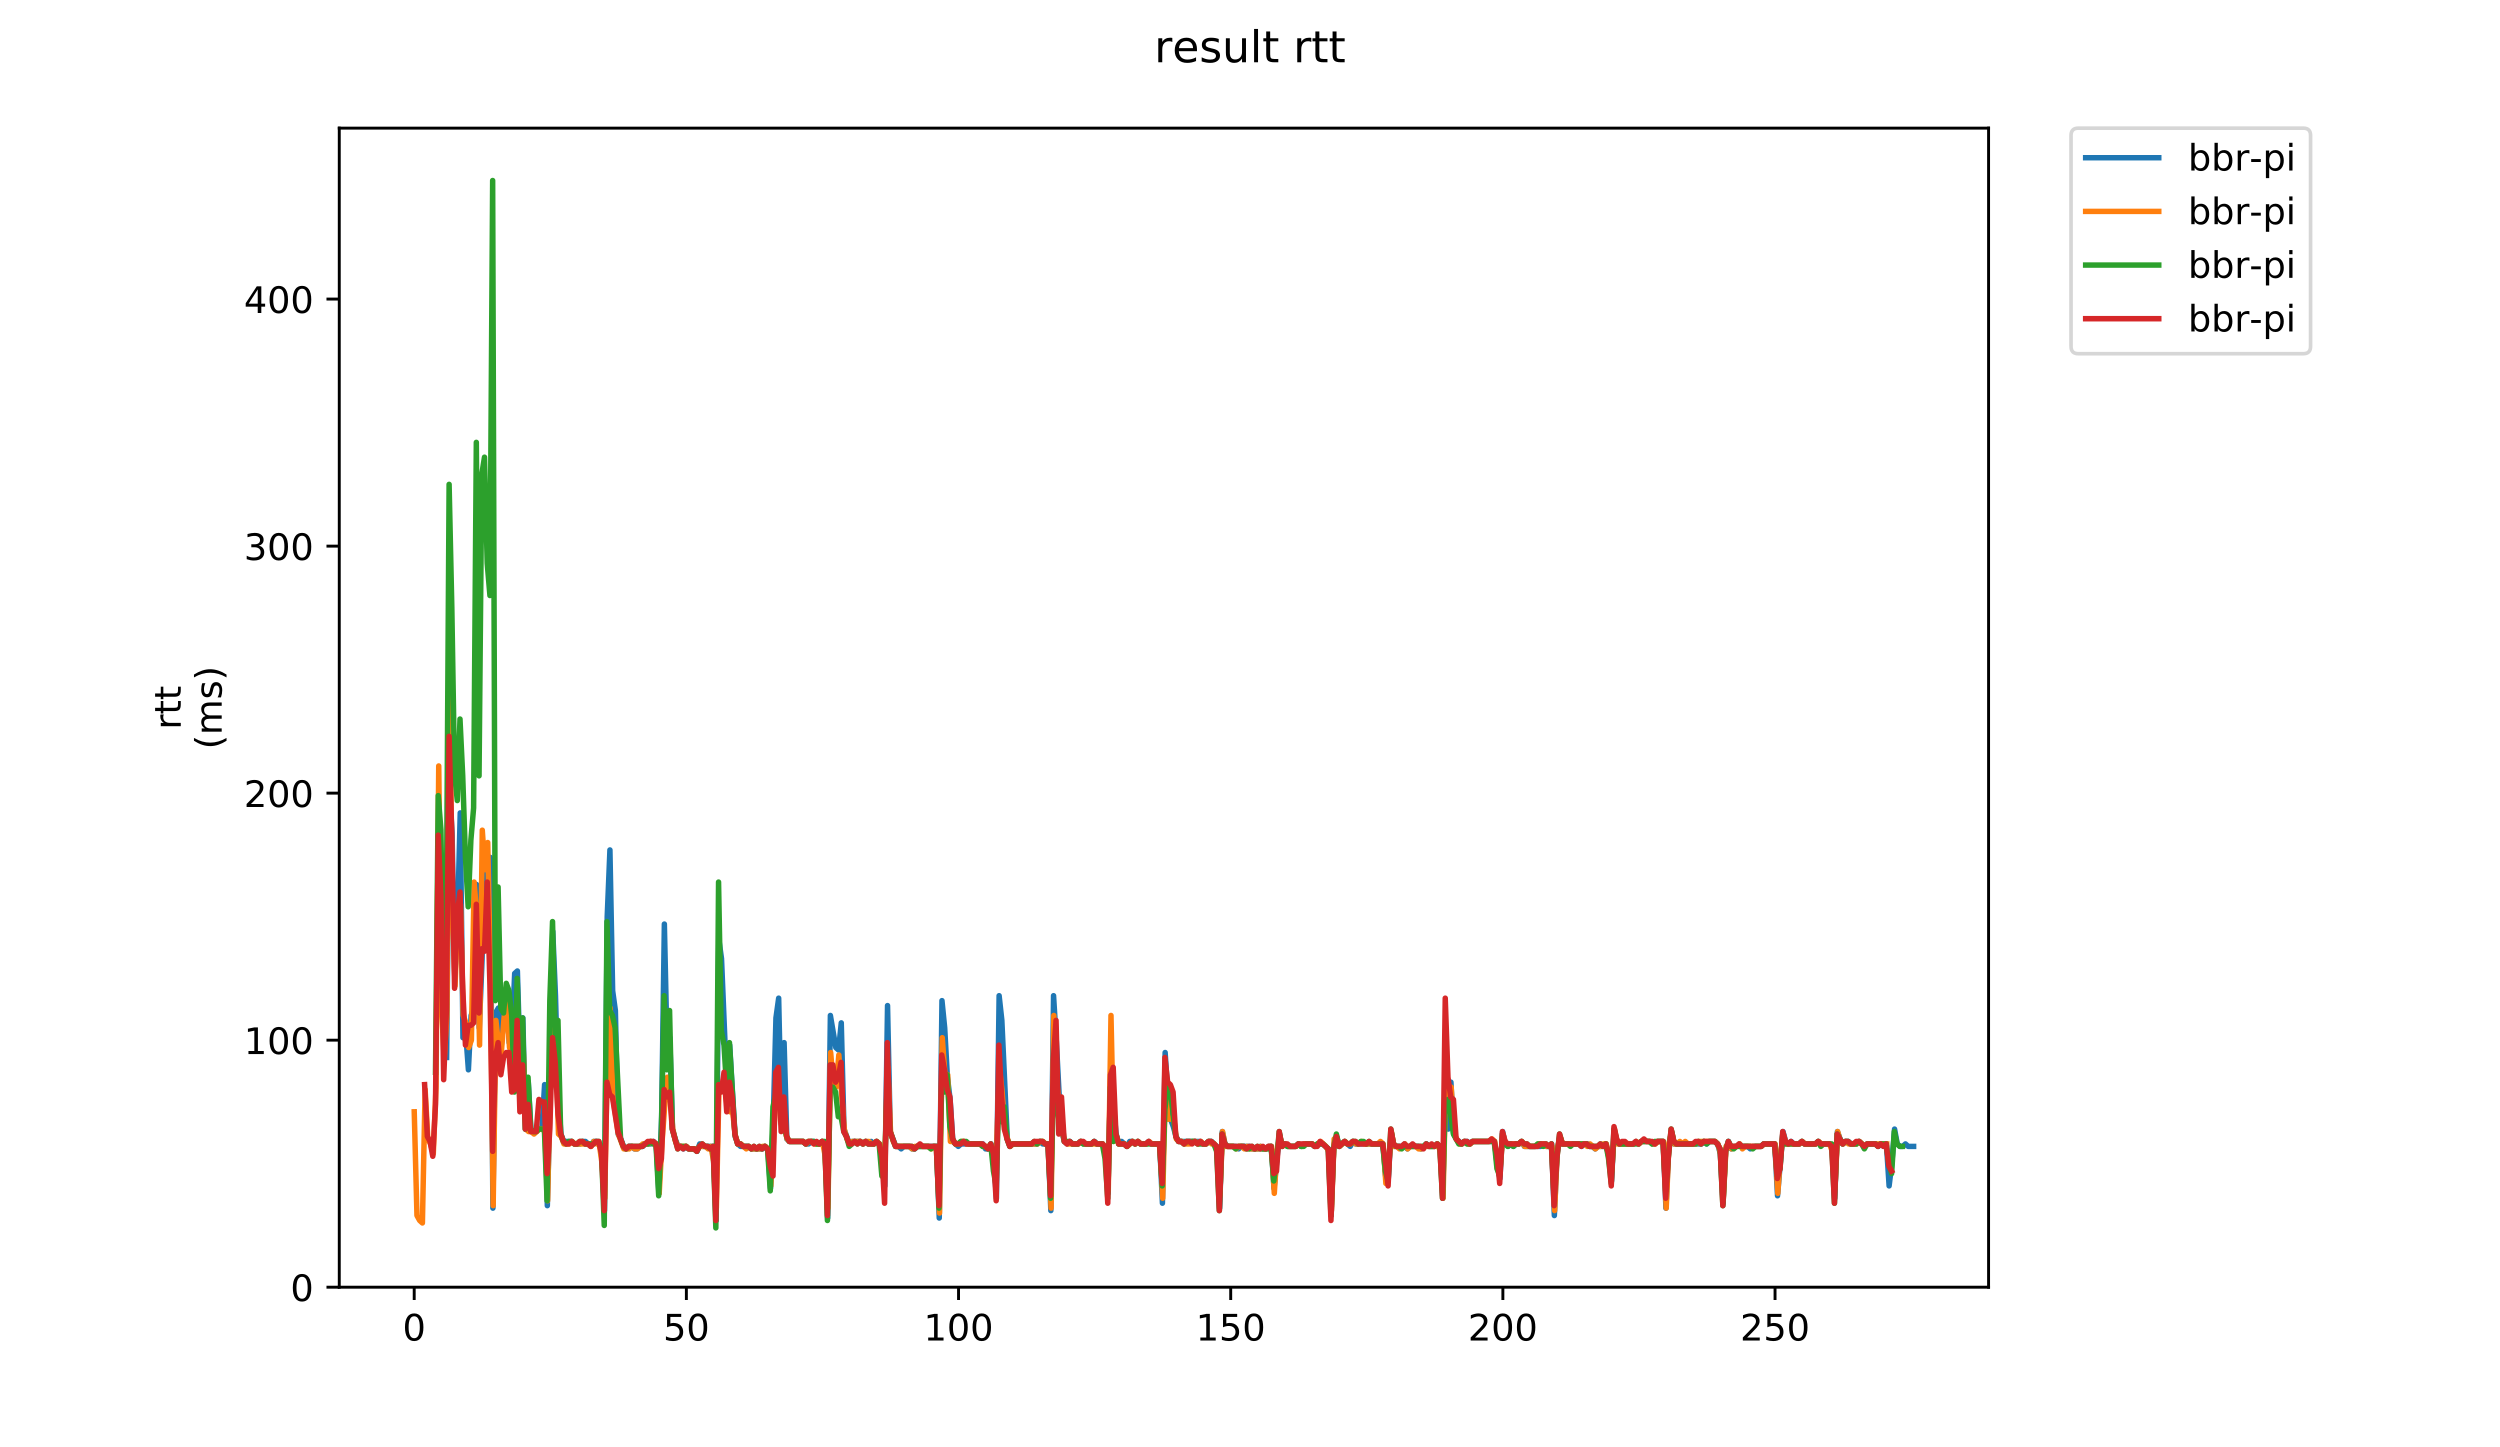 <?xml version="1.0" encoding="utf-8" standalone="no"?>
<!DOCTYPE svg PUBLIC "-//W3C//DTD SVG 1.1//EN"
  "http://www.w3.org/Graphics/SVG/1.1/DTD/svg11.dtd">
<!-- Created with matplotlib (https://matplotlib.org/) -->
<svg height="396pt" version="1.1" viewBox="0 0 684 396" width="684pt" xmlns="http://www.w3.org/2000/svg" xmlns:xlink="http://www.w3.org/1999/xlink">
 <defs>
  <style type="text/css">
*{stroke-linecap:butt;stroke-linejoin:round;}
  </style>
 </defs>
 <g id="figure_1">
  <g id="patch_1">
   <path d="M 0 396 
L 684 396 
L 684 0 
L 0 0 
z
" style="fill:#ffffff;"/>
  </g>
  <g id="axes_1">
   <g id="patch_2">
    <path d="M 92.824 352.174 
L 544.074 352.174 
L 544.074 35.062 
L 92.824 35.062 
z
" style="fill:#ffffff;"/>
   </g>
   <g id="matplotlib.axis_1">
    <g id="xtick_1">
     <g id="line2d_1">
      <defs>
       <path d="M 0 0 
L 0 3.5 
" id="m823c1c368d" style="stroke:#000000;stroke-width:0.8;"/>
      </defs>
      <g>
       <use style="stroke:#000000;stroke-width:0.8;" x="113.326" xlink:href="#m823c1c368d" y="352.174"/>
      </g>
     </g>
     <g id="text_1">
      <!-- 0 -->
      <defs>
       <path d="M 31.781 66.406 
Q 24.172 66.406 20.328 58.906 
Q 16.5 51.422 16.5 36.375 
Q 16.5 21.391 20.328 13.891 
Q 24.172 6.391 31.781 6.391 
Q 39.453 6.391 43.281 13.891 
Q 47.125 21.391 47.125 36.375 
Q 47.125 51.422 43.281 58.906 
Q 39.453 66.406 31.781 66.406 
z
M 31.781 74.219 
Q 44.047 74.219 50.516 64.516 
Q 56.984 54.828 56.984 36.375 
Q 56.984 17.969 50.516 8.266 
Q 44.047 -1.422 31.781 -1.422 
Q 19.531 -1.422 13.062 8.266 
Q 6.594 17.969 6.594 36.375 
Q 6.594 54.828 13.062 64.516 
Q 19.531 74.219 31.781 74.219 
z
" id="DejaVuSans-48"/>
      </defs>
      <g transform="translate(110.145 366.773)scale(0.1 -0.1)">
       <use xlink:href="#DejaVuSans-48"/>
      </g>
     </g>
    </g>
    <g id="xtick_2">
     <g id="line2d_2">
      <g>
       <use style="stroke:#000000;stroke-width:0.8;" x="187.791" xlink:href="#m823c1c368d" y="352.174"/>
      </g>
     </g>
     <g id="text_2">
      <!-- 50 -->
      <defs>
       <path d="M 10.797 72.906 
L 49.516 72.906 
L 49.516 64.594 
L 19.828 64.594 
L 19.828 46.734 
Q 21.969 47.469 24.109 47.828 
Q 26.266 48.188 28.422 48.188 
Q 40.625 48.188 47.75 41.5 
Q 54.891 34.812 54.891 23.391 
Q 54.891 11.625 47.562 5.094 
Q 40.234 -1.422 26.906 -1.422 
Q 22.312 -1.422 17.547 -0.641 
Q 12.797 0.141 7.719 1.703 
L 7.719 11.625 
Q 12.109 9.234 16.797 8.062 
Q 21.484 6.891 26.703 6.891 
Q 35.156 6.891 40.078 11.328 
Q 45.016 15.766 45.016 23.391 
Q 45.016 31 40.078 35.438 
Q 35.156 39.891 26.703 39.891 
Q 22.75 39.891 18.812 39.016 
Q 14.891 38.141 10.797 36.281 
z
" id="DejaVuSans-53"/>
      </defs>
      <g transform="translate(181.429 366.773)scale(0.1 -0.1)">
       <use xlink:href="#DejaVuSans-53"/>
       <use x="63.623" xlink:href="#DejaVuSans-48"/>
      </g>
     </g>
    </g>
    <g id="xtick_3">
     <g id="line2d_3">
      <g>
       <use style="stroke:#000000;stroke-width:0.8;" x="262.256" xlink:href="#m823c1c368d" y="352.174"/>
      </g>
     </g>
     <g id="text_3">
      <!-- 100 -->
      <defs>
       <path d="M 12.406 8.297 
L 28.516 8.297 
L 28.516 63.922 
L 10.984 60.406 
L 10.984 69.391 
L 28.422 72.906 
L 38.281 72.906 
L 38.281 8.297 
L 54.391 8.297 
L 54.391 0 
L 12.406 0 
z
" id="DejaVuSans-49"/>
      </defs>
      <g transform="translate(252.712 366.773)scale(0.1 -0.1)">
       <use xlink:href="#DejaVuSans-49"/>
       <use x="63.623" xlink:href="#DejaVuSans-48"/>
       <use x="127.246" xlink:href="#DejaVuSans-48"/>
      </g>
     </g>
    </g>
    <g id="xtick_4">
     <g id="line2d_4">
      <g>
       <use style="stroke:#000000;stroke-width:0.8;" x="336.721" xlink:href="#m823c1c368d" y="352.174"/>
      </g>
     </g>
     <g id="text_4">
      <!-- 150 -->
      <g transform="translate(327.177 366.773)scale(0.1 -0.1)">
       <use xlink:href="#DejaVuSans-49"/>
       <use x="63.623" xlink:href="#DejaVuSans-53"/>
       <use x="127.246" xlink:href="#DejaVuSans-48"/>
      </g>
     </g>
    </g>
    <g id="xtick_5">
     <g id="line2d_5">
      <g>
       <use style="stroke:#000000;stroke-width:0.8;" x="411.186" xlink:href="#m823c1c368d" y="352.174"/>
      </g>
     </g>
     <g id="text_5">
      <!-- 200 -->
      <defs>
       <path d="M 19.188 8.297 
L 53.609 8.297 
L 53.609 0 
L 7.328 0 
L 7.328 8.297 
Q 12.938 14.109 22.625 23.891 
Q 32.328 33.688 34.812 36.531 
Q 39.547 41.844 41.422 45.531 
Q 43.312 49.219 43.312 52.781 
Q 43.312 58.594 39.234 62.25 
Q 35.156 65.922 28.609 65.922 
Q 23.969 65.922 18.812 64.312 
Q 13.672 62.703 7.812 59.422 
L 7.812 69.391 
Q 13.766 71.781 18.938 73 
Q 24.125 74.219 28.422 74.219 
Q 39.75 74.219 46.484 68.547 
Q 53.219 62.891 53.219 53.422 
Q 53.219 48.922 51.531 44.891 
Q 49.859 40.875 45.406 35.406 
Q 44.188 33.984 37.641 27.219 
Q 31.109 20.453 19.188 8.297 
z
" id="DejaVuSans-50"/>
      </defs>
      <g transform="translate(401.642 366.773)scale(0.1 -0.1)">
       <use xlink:href="#DejaVuSans-50"/>
       <use x="63.623" xlink:href="#DejaVuSans-48"/>
       <use x="127.246" xlink:href="#DejaVuSans-48"/>
      </g>
     </g>
    </g>
    <g id="xtick_6">
     <g id="line2d_6">
      <g>
       <use style="stroke:#000000;stroke-width:0.8;" x="485.651" xlink:href="#m823c1c368d" y="352.174"/>
      </g>
     </g>
     <g id="text_6">
      <!-- 250 -->
      <g transform="translate(476.107 366.773)scale(0.1 -0.1)">
       <use xlink:href="#DejaVuSans-50"/>
       <use x="63.623" xlink:href="#DejaVuSans-53"/>
       <use x="127.246" xlink:href="#DejaVuSans-48"/>
      </g>
     </g>
    </g>
   </g>
   <g id="matplotlib.axis_2">
    <g id="ytick_1">
     <g id="line2d_7">
      <defs>
       <path d="M 0 0 
L -3.5 0 
" id="m6c45c224c4" style="stroke:#000000;stroke-width:0.8;"/>
      </defs>
      <g>
       <use style="stroke:#000000;stroke-width:0.8;" x="92.824" xlink:href="#m6c45c224c4" y="352.174"/>
      </g>
     </g>
     <g id="text_7">
      <!-- 0 -->
      <g transform="translate(79.461 355.973)scale(0.1 -0.1)">
       <use xlink:href="#DejaVuSans-48"/>
      </g>
     </g>
    </g>
    <g id="ytick_2">
     <g id="line2d_8">
      <g>
       <use style="stroke:#000000;stroke-width:0.8;" x="92.824" xlink:href="#m6c45c224c4" y="284.589"/>
      </g>
     </g>
     <g id="text_8">
      <!-- 100 -->
      <g transform="translate(66.736 288.388)scale(0.1 -0.1)">
       <use xlink:href="#DejaVuSans-49"/>
       <use x="63.623" xlink:href="#DejaVuSans-48"/>
       <use x="127.246" xlink:href="#DejaVuSans-48"/>
      </g>
     </g>
    </g>
    <g id="ytick_3">
     <g id="line2d_9">
      <g>
       <use style="stroke:#000000;stroke-width:0.8;" x="92.824" xlink:href="#m6c45c224c4" y="217.003"/>
      </g>
     </g>
     <g id="text_9">
      <!-- 200 -->
      <g transform="translate(66.736 220.802)scale(0.1 -0.1)">
       <use xlink:href="#DejaVuSans-50"/>
       <use x="63.623" xlink:href="#DejaVuSans-48"/>
       <use x="127.246" xlink:href="#DejaVuSans-48"/>
      </g>
     </g>
    </g>
    <g id="ytick_4">
     <g id="line2d_10">
      <g>
       <use style="stroke:#000000;stroke-width:0.8;" x="92.824" xlink:href="#m6c45c224c4" y="149.417"/>
      </g>
     </g>
     <g id="text_10">
      <!-- 300 -->
      <defs>
       <path d="M 40.578 39.312 
Q 47.656 37.797 51.625 33 
Q 55.609 28.219 55.609 21.188 
Q 55.609 10.406 48.188 4.484 
Q 40.766 -1.422 27.094 -1.422 
Q 22.516 -1.422 17.656 -0.516 
Q 12.797 0.391 7.625 2.203 
L 7.625 11.719 
Q 11.719 9.328 16.594 8.109 
Q 21.484 6.891 26.812 6.891 
Q 36.078 6.891 40.938 10.547 
Q 45.797 14.203 45.797 21.188 
Q 45.797 27.641 41.281 31.266 
Q 36.766 34.906 28.719 34.906 
L 20.219 34.906 
L 20.219 43.016 
L 29.109 43.016 
Q 36.375 43.016 40.234 45.922 
Q 44.094 48.828 44.094 54.297 
Q 44.094 59.906 40.109 62.906 
Q 36.141 65.922 28.719 65.922 
Q 24.656 65.922 20.016 65.031 
Q 15.375 64.156 9.812 62.312 
L 9.812 71.094 
Q 15.438 72.656 20.344 73.438 
Q 25.25 74.219 29.594 74.219 
Q 40.828 74.219 47.359 69.109 
Q 53.906 64.016 53.906 55.328 
Q 53.906 49.266 50.438 45.094 
Q 46.969 40.922 40.578 39.312 
z
" id="DejaVuSans-51"/>
      </defs>
      <g transform="translate(66.736 153.217)scale(0.1 -0.1)">
       <use xlink:href="#DejaVuSans-51"/>
       <use x="63.623" xlink:href="#DejaVuSans-48"/>
       <use x="127.246" xlink:href="#DejaVuSans-48"/>
      </g>
     </g>
    </g>
    <g id="ytick_5">
     <g id="line2d_11">
      <g>
       <use style="stroke:#000000;stroke-width:0.8;" x="92.824" xlink:href="#m6c45c224c4" y="81.832"/>
      </g>
     </g>
     <g id="text_11">
      <!-- 400 -->
      <defs>
       <path d="M 37.797 64.312 
L 12.891 25.391 
L 37.797 25.391 
z
M 35.203 72.906 
L 47.609 72.906 
L 47.609 25.391 
L 58.016 25.391 
L 58.016 17.188 
L 47.609 17.188 
L 47.609 0 
L 37.797 0 
L 37.797 17.188 
L 4.891 17.188 
L 4.891 26.703 
z
" id="DejaVuSans-52"/>
      </defs>
      <g transform="translate(66.736 85.631)scale(0.1 -0.1)">
       <use xlink:href="#DejaVuSans-52"/>
       <use x="63.623" xlink:href="#DejaVuSans-48"/>
       <use x="127.246" xlink:href="#DejaVuSans-48"/>
      </g>
     </g>
    </g>
    <g id="text_12">
     <!-- rtt -->
     <defs>
      <path d="M 41.109 46.297 
Q 39.594 47.172 37.812 47.578 
Q 36.031 48 33.891 48 
Q 26.266 48 22.188 43.047 
Q 18.109 38.094 18.109 28.812 
L 18.109 0 
L 9.078 0 
L 9.078 54.688 
L 18.109 54.688 
L 18.109 46.188 
Q 20.953 51.172 25.484 53.578 
Q 30.031 56 36.531 56 
Q 37.453 56 38.578 55.875 
Q 39.703 55.766 41.062 55.516 
z
" id="DejaVuSans-114"/>
      <path d="M 18.312 70.219 
L 18.312 54.688 
L 36.812 54.688 
L 36.812 47.703 
L 18.312 47.703 
L 18.312 18.016 
Q 18.312 11.328 20.141 9.422 
Q 21.969 7.516 27.594 7.516 
L 36.812 7.516 
L 36.812 0 
L 27.594 0 
Q 17.188 0 13.234 3.875 
Q 9.281 7.766 9.281 18.016 
L 9.281 47.703 
L 2.688 47.703 
L 2.688 54.688 
L 9.281 54.688 
L 9.281 70.219 
z
" id="DejaVuSans-116"/>
     </defs>
     <g transform="translate(49.459 199.594)rotate(-90)scale(0.1 -0.1)">
      <use xlink:href="#DejaVuSans-114"/>
      <use x="41.113" xlink:href="#DejaVuSans-116"/>
      <use x="80.322" xlink:href="#DejaVuSans-116"/>
     </g>
     <!-- (ms) -->
     <defs>
      <path d="M 31 75.875 
Q 24.469 64.656 21.281 53.656 
Q 18.109 42.672 18.109 31.391 
Q 18.109 20.125 21.312 9.062 
Q 24.516 -2 31 -13.188 
L 23.188 -13.188 
Q 15.875 -1.703 12.234 9.375 
Q 8.594 20.453 8.594 31.391 
Q 8.594 42.281 12.203 53.312 
Q 15.828 64.359 23.188 75.875 
z
" id="DejaVuSans-40"/>
      <path d="M 52 44.188 
Q 55.375 50.25 60.062 53.125 
Q 64.75 56 71.094 56 
Q 79.641 56 84.281 50.016 
Q 88.922 44.047 88.922 33.016 
L 88.922 0 
L 79.891 0 
L 79.891 32.719 
Q 79.891 40.578 77.094 44.375 
Q 74.312 48.188 68.609 48.188 
Q 61.625 48.188 57.562 43.547 
Q 53.516 38.922 53.516 30.906 
L 53.516 0 
L 44.484 0 
L 44.484 32.719 
Q 44.484 40.625 41.703 44.406 
Q 38.922 48.188 33.109 48.188 
Q 26.219 48.188 22.156 43.531 
Q 18.109 38.875 18.109 30.906 
L 18.109 0 
L 9.078 0 
L 9.078 54.688 
L 18.109 54.688 
L 18.109 46.188 
Q 21.188 51.219 25.484 53.609 
Q 29.781 56 35.688 56 
Q 41.656 56 45.828 52.969 
Q 50 49.953 52 44.188 
z
" id="DejaVuSans-109"/>
      <path d="M 44.281 53.078 
L 44.281 44.578 
Q 40.484 46.531 36.375 47.5 
Q 32.281 48.484 27.875 48.484 
Q 21.188 48.484 17.844 46.438 
Q 14.5 44.391 14.5 40.281 
Q 14.5 37.156 16.891 35.375 
Q 19.281 33.594 26.516 31.984 
L 29.594 31.297 
Q 39.156 29.25 43.188 25.516 
Q 47.219 21.781 47.219 15.094 
Q 47.219 7.469 41.188 3.016 
Q 35.156 -1.422 24.609 -1.422 
Q 20.219 -1.422 15.453 -0.562 
Q 10.688 0.297 5.422 2 
L 5.422 11.281 
Q 10.406 8.688 15.234 7.391 
Q 20.062 6.109 24.812 6.109 
Q 31.156 6.109 34.562 8.281 
Q 37.984 10.453 37.984 14.406 
Q 37.984 18.062 35.516 20.016 
Q 33.062 21.969 24.703 23.781 
L 21.578 24.516 
Q 13.234 26.266 9.516 29.906 
Q 5.812 33.547 5.812 39.891 
Q 5.812 47.609 11.281 51.797 
Q 16.75 56 26.812 56 
Q 31.781 56 36.172 55.266 
Q 40.578 54.547 44.281 53.078 
z
" id="DejaVuSans-115"/>
      <path d="M 8.016 75.875 
L 15.828 75.875 
Q 23.141 64.359 26.781 53.312 
Q 30.422 42.281 30.422 31.391 
Q 30.422 20.453 26.781 9.375 
Q 23.141 -1.703 15.828 -13.188 
L 8.016 -13.188 
Q 14.5 -2 17.703 9.062 
Q 20.906 20.125 20.906 31.391 
Q 20.906 42.672 17.703 53.656 
Q 14.5 64.656 8.016 75.875 
z
" id="DejaVuSans-41"/>
     </defs>
     <g transform="translate(60.657 204.995)rotate(-90)scale(0.1 -0.1)">
      <use xlink:href="#DejaVuSans-40"/>
      <use x="39.014" xlink:href="#DejaVuSans-109"/>
      <use x="136.426" xlink:href="#DejaVuSans-115"/>
      <use x="188.525" xlink:href="#DejaVuSans-41"/>
     </g>
    </g>
   </g>
   <g id="line2d_12">
    <path clip-path="url(#p7b8186452d)" d="M 122.197 289.32 
L 122.941 214.975 
L 123.686 227.817 
L 124.431 267.692 
L 125.175 252.147 
L 125.92 222.41 
L 126.664 283.913 
L 127.409 282.561 
L 128.154 292.699 
L 128.898 277.83 
L 129.643 275.802 
L 130.388 242.01 
L 131.132 281.209 
L 131.877 262.961 
L 132.622 235.251 
L 133.366 243.361 
L 134.111 234.575 
L 134.856 330.547 
L 135.6 277.154 
L 136.345 275.802 
L 137.09 286.616 
L 137.834 278.506 
L 138.579 272.423 
L 139.324 285.264 
L 140.068 283.913 
L 140.813 266.34 
L 141.557 265.665 
L 142.302 290.671 
L 143.047 278.506 
L 143.791 308.919 
L 144.536 296.078 
L 145.281 309.595 
L 146.77 309.595 
L 147.515 308.919 
L 148.259 308.919 
L 149.004 296.754 
L 149.749 329.871 
L 150.493 301.485 
L 151.238 254.851 
L 151.983 272.423 
L 152.727 299.457 
L 153.472 310.271 
L 154.217 312.299 
L 156.45 312.299 
L 157.195 312.975 
L 158.684 312.975 
L 159.429 312.299 
L 160.174 312.299 
L 161.663 313.65 
L 162.408 312.299 
L 163.152 312.299 
L 163.897 312.975 
L 164.642 314.326 
L 165.386 331.223 
L 166.131 250.796 
L 166.876 232.548 
L 167.62 271.071 
L 168.365 276.478 
L 169.109 310.271 
L 169.854 311.623 
L 170.599 313.65 
L 171.343 314.326 
L 172.088 313.65 
L 172.833 313.65 
L 173.577 314.326 
L 174.322 314.326 
L 175.067 313.65 
L 175.811 313.65 
L 176.556 312.975 
L 178.045 312.975 
L 178.79 312.299 
L 179.535 312.975 
L 180.279 326.492 
L 181.024 305.54 
L 181.769 252.823 
L 182.513 286.616 
L 183.258 283.913 
L 184.002 308.919 
L 184.747 311.623 
L 185.492 313.65 
L 186.236 313.65 
L 186.981 314.326 
L 187.726 313.65 
L 188.47 314.326 
L 189.96 314.326 
L 190.704 315.002 
L 191.449 312.975 
L 192.194 313.65 
L 195.172 313.65 
L 195.917 333.926 
L 196.662 256.878 
L 197.406 262.285 
L 198.895 298.106 
L 199.64 285.94 
L 201.129 310.947 
L 201.874 312.975 
L 202.619 313.65 
L 204.853 313.65 
L 205.597 314.326 
L 208.576 314.326 
L 209.321 313.65 
L 210.065 314.326 
L 210.81 325.14 
L 211.555 306.892 
L 212.299 278.506 
L 213.044 273.099 
L 213.788 307.568 
L 214.533 285.264 
L 215.278 311.623 
L 216.022 312.299 
L 219.746 312.299 
L 220.49 312.975 
L 221.235 312.975 
L 221.98 312.299 
L 222.724 312.299 
L 223.469 312.975 
L 224.214 312.975 
L 224.958 312.299 
L 225.703 312.975 
L 226.447 333.25 
L 227.192 277.83 
L 228.681 286.616 
L 229.426 287.292 
L 230.171 279.858 
L 230.915 308.919 
L 232.405 312.975 
L 233.149 312.299 
L 235.383 312.299 
L 236.128 312.975 
L 236.873 312.299 
L 237.617 312.975 
L 238.362 312.299 
L 239.107 312.975 
L 239.851 312.299 
L 240.596 312.975 
L 241.34 317.706 
L 242.085 324.464 
L 242.83 275.127 
L 243.574 309.595 
L 245.064 313.65 
L 245.808 313.65 
L 246.553 314.326 
L 247.298 313.65 
L 248.787 313.65 
L 249.532 314.326 
L 250.276 314.326 
L 251.021 313.65 
L 256.233 313.65 
L 256.978 333.25 
L 257.723 273.775 
L 258.467 281.209 
L 259.212 294.726 
L 259.957 300.809 
L 260.701 312.299 
L 262.191 313.65 
L 262.935 312.975 
L 268.892 312.975 
L 269.637 314.326 
L 270.382 314.326 
L 271.126 312.975 
L 271.871 316.354 
L 272.616 327.843 
L 273.36 272.423 
L 274.105 279.182 
L 275.594 311.623 
L 276.339 313.65 
L 277.084 312.975 
L 283.785 312.975 
L 284.53 312.299 
L 285.275 312.975 
L 286.764 312.975 
L 287.509 331.223 
L 288.253 272.423 
L 288.998 284.589 
L 289.743 298.782 
L 290.487 309.595 
L 291.232 312.299 
L 291.977 312.975 
L 292.721 312.299 
L 293.466 312.975 
L 294.955 312.975 
L 295.7 312.299 
L 296.445 312.975 
L 298.678 312.975 
L 299.423 312.299 
L 300.168 312.975 
L 301.657 312.975 
L 302.402 314.326 
L 303.146 326.492 
L 303.891 293.375 
L 304.636 302.837 
L 305.38 310.271 
L 306.125 312.975 
L 306.87 312.299 
L 308.359 313.65 
L 309.104 312.299 
L 309.848 312.299 
L 310.593 312.975 
L 311.338 312.299 
L 312.082 312.975 
L 313.571 312.975 
L 314.316 312.299 
L 315.061 312.975 
L 317.295 312.975 
L 318.039 329.195 
L 318.784 287.968 
L 319.529 299.457 
L 320.273 306.216 
L 321.018 308.244 
L 321.763 310.947 
L 322.507 312.299 
L 328.464 312.299 
L 329.209 312.975 
L 329.954 312.975 
L 330.698 312.299 
L 331.443 312.299 
L 332.932 313.65 
L 333.677 330.547 
L 334.422 309.595 
L 335.166 312.975 
L 335.911 313.65 
L 338.145 313.65 
L 338.89 314.326 
L 339.634 313.65 
L 341.868 313.65 
L 342.613 314.326 
L 344.102 314.326 
L 344.847 313.65 
L 345.591 314.326 
L 346.336 314.326 
L 347.081 313.65 
L 347.825 313.65 
L 348.57 325.14 
L 350.059 310.271 
L 350.804 313.65 
L 351.549 312.975 
L 352.293 313.65 
L 354.527 313.65 
L 355.272 312.975 
L 356.016 313.65 
L 356.761 312.975 
L 358.995 312.975 
L 359.74 313.65 
L 360.484 312.975 
L 361.974 312.975 
L 363.463 314.326 
L 364.208 332.574 
L 364.952 312.975 
L 365.697 310.947 
L 366.442 313.65 
L 367.931 312.299 
L 369.42 313.65 
L 370.165 312.299 
L 370.909 312.975 
L 378.356 312.975 
L 379.101 321.761 
L 379.845 322.437 
L 380.59 309.595 
L 381.335 313.65 
L 383.568 313.65 
L 384.313 312.975 
L 385.058 314.326 
L 385.802 313.65 
L 388.036 313.65 
L 388.781 314.326 
L 390.27 312.975 
L 391.015 313.65 
L 392.504 313.65 
L 393.249 312.975 
L 393.994 313.65 
L 394.738 327.843 
L 395.483 294.726 
L 396.228 308.919 
L 396.972 296.078 
L 397.717 310.271 
L 398.461 311.623 
L 399.951 312.975 
L 400.695 312.299 
L 401.44 312.299 
L 402.185 312.975 
L 402.929 312.299 
L 408.887 312.299 
L 409.631 318.381 
L 410.376 322.437 
L 411.121 309.595 
L 411.865 312.975 
L 412.61 313.65 
L 413.354 312.975 
L 414.099 313.65 
L 414.844 312.975 
L 415.588 312.975 
L 416.333 312.299 
L 417.078 313.65 
L 421.546 313.65 
L 422.29 312.975 
L 423.035 313.65 
L 423.78 313.65 
L 424.524 312.975 
L 425.269 332.574 
L 426.013 315.678 
L 426.758 310.947 
L 427.503 312.975 
L 431.971 312.975 
L 432.715 313.65 
L 433.46 312.975 
L 434.205 312.975 
L 434.949 313.65 
L 435.694 313.65 
L 436.439 314.326 
L 437.183 313.65 
L 438.673 313.65 
L 439.417 312.975 
L 440.162 316.354 
L 440.906 323.112 
L 441.651 308.919 
L 442.396 312.299 
L 443.14 312.975 
L 446.864 312.975 
L 447.608 312.299 
L 448.353 312.975 
L 449.098 312.299 
L 451.332 312.299 
L 452.076 312.975 
L 452.821 312.975 
L 453.566 312.299 
L 455.055 312.299 
L 455.799 330.547 
L 456.544 314.326 
L 457.289 309.595 
L 458.033 312.975 
L 465.48 312.975 
L 466.225 312.299 
L 466.969 312.975 
L 467.714 312.299 
L 469.203 312.299 
L 469.948 312.975 
L 470.692 315.678 
L 471.437 329.195 
L 472.182 314.326 
L 472.926 312.299 
L 473.671 314.326 
L 474.416 313.65 
L 475.16 313.65 
L 475.905 312.975 
L 476.65 313.65 
L 478.139 313.65 
L 478.884 314.326 
L 479.628 313.65 
L 481.862 313.65 
L 482.607 312.975 
L 485.585 312.975 
L 486.33 327.167 
L 487.819 309.595 
L 488.564 312.299 
L 489.309 312.975 
L 490.053 312.299 
L 490.798 312.975 
L 492.287 312.975 
L 493.032 312.299 
L 493.777 312.975 
L 496.755 312.975 
L 497.5 312.299 
L 498.244 312.975 
L 500.478 312.975 
L 501.223 313.65 
L 501.968 327.843 
L 502.712 309.595 
L 503.457 311.623 
L 504.202 312.975 
L 504.946 312.299 
L 505.691 312.299 
L 506.436 312.975 
L 507.925 312.975 
L 508.67 312.299 
L 510.159 313.65 
L 510.904 312.975 
L 513.137 312.975 
L 513.882 313.65 
L 514.627 312.975 
L 515.371 313.65 
L 516.116 312.975 
L 516.861 324.464 
L 517.605 318.381 
L 518.35 308.919 
L 519.095 312.975 
L 519.839 313.65 
L 520.584 313.65 
L 521.329 312.975 
L 522.073 313.65 
L 523.563 313.65 
L 523.563 313.65 
" style="fill:none;stroke:#1f77b4;stroke-linecap:square;stroke-width:1.5;"/>
   </g>
   <g id="line2d_13">
    <path clip-path="url(#p7b8186452d)" d="M 113.335 304.188 
L 114.08 332.574 
L 114.825 333.926 
L 115.569 334.602 
L 116.314 298.106 
L 117.059 311.623 
L 117.803 312.975 
L 118.548 315.678 
L 119.292 297.43 
L 120.037 209.569 
L 120.782 274.451 
L 121.526 289.995 
L 122.271 277.83 
L 123.016 189.969 
L 123.76 247.416 
L 124.505 269.72 
L 125.25 249.444 
L 125.994 247.416 
L 126.739 277.83 
L 127.484 279.858 
L 128.228 286.616 
L 128.973 284.589 
L 129.718 241.334 
L 130.462 250.796 
L 131.207 285.94 
L 131.952 227.141 
L 132.696 237.954 
L 133.441 230.52 
L 134.185 266.34 
L 134.93 329.871 
L 135.675 279.182 
L 136.419 285.94 
L 137.164 287.968 
L 137.909 278.506 
L 138.653 273.775 
L 139.398 286.616 
L 140.143 288.644 
L 140.887 291.347 
L 141.632 277.83 
L 142.377 288.644 
L 143.121 285.94 
L 143.866 308.919 
L 144.611 309.595 
L 145.355 309.595 
L 146.1 310.271 
L 147.589 308.919 
L 148.334 308.919 
L 149.078 309.595 
L 149.823 328.519 
L 150.568 296.078 
L 151.312 281.209 
L 152.057 285.264 
L 152.802 310.271 
L 153.546 310.947 
L 154.291 312.975 
L 155.78 312.975 
L 156.525 312.299 
L 157.27 312.975 
L 160.993 312.975 
L 161.737 313.65 
L 162.482 312.299 
L 163.227 312.975 
L 163.971 312.975 
L 164.716 318.381 
L 165.461 327.843 
L 166.205 287.292 
L 166.95 275.802 
L 167.695 300.133 
L 169.184 310.271 
L 170.673 314.326 
L 172.163 314.326 
L 172.907 313.65 
L 173.652 314.326 
L 174.397 314.326 
L 175.886 312.975 
L 177.375 312.975 
L 178.12 312.299 
L 178.864 312.975 
L 179.609 312.975 
L 180.354 326.492 
L 181.098 312.975 
L 181.843 302.837 
L 182.588 294.726 
L 183.332 299.457 
L 184.077 308.919 
L 184.822 312.299 
L 185.566 313.65 
L 187.8 313.65 
L 188.545 314.326 
L 190.779 314.326 
L 191.523 313.65 
L 193.013 313.65 
L 193.757 314.326 
L 194.502 313.65 
L 195.247 317.706 
L 195.991 330.547 
L 196.736 296.754 
L 197.481 298.106 
L 198.225 294.051 
L 198.97 303.513 
L 199.715 304.188 
L 200.459 304.188 
L 201.204 310.947 
L 201.949 312.975 
L 202.693 312.975 
L 204.182 314.326 
L 204.927 313.65 
L 205.672 314.326 
L 207.906 314.326 
L 208.65 313.65 
L 209.395 313.65 
L 210.14 314.326 
L 210.884 324.464 
L 211.629 312.299 
L 212.374 296.754 
L 213.118 299.457 
L 213.863 302.837 
L 214.608 308.244 
L 215.352 311.623 
L 216.097 312.299 
L 219.82 312.299 
L 220.565 312.975 
L 221.309 312.299 
L 222.054 312.299 
L 222.799 312.975 
L 224.288 312.975 
L 225.033 312.299 
L 225.777 316.354 
L 226.522 330.547 
L 227.267 287.968 
L 228.011 296.754 
L 228.756 297.43 
L 229.501 288.644 
L 230.99 308.919 
L 231.735 311.623 
L 232.479 312.975 
L 233.224 312.299 
L 235.458 312.299 
L 236.202 312.975 
L 236.947 312.299 
L 237.692 312.299 
L 238.436 312.975 
L 239.181 312.975 
L 239.926 312.299 
L 240.67 312.975 
L 241.415 318.381 
L 242.16 314.326 
L 242.904 292.023 
L 243.649 309.595 
L 244.394 312.299 
L 245.138 313.65 
L 248.861 313.65 
L 249.606 314.326 
L 250.351 313.65 
L 254.074 313.65 
L 254.819 314.326 
L 255.563 313.65 
L 256.308 314.326 
L 257.053 331.898 
L 257.797 283.913 
L 258.542 294.051 
L 259.287 294.051 
L 260.031 312.299 
L 260.776 312.299 
L 261.52 312.975 
L 262.265 312.975 
L 263.01 312.299 
L 263.754 312.299 
L 264.499 312.975 
L 268.222 312.975 
L 268.967 313.65 
L 271.201 313.65 
L 271.946 317.706 
L 272.69 314.326 
L 273.435 292.023 
L 274.18 298.782 
L 274.924 308.919 
L 275.669 311.623 
L 276.413 313.65 
L 277.158 312.975 
L 283.86 312.975 
L 284.605 312.299 
L 285.349 312.299 
L 286.094 312.975 
L 286.839 312.975 
L 287.583 330.547 
L 288.328 277.83 
L 289.072 295.402 
L 290.562 309.595 
L 291.306 312.299 
L 292.051 312.975 
L 295.03 312.975 
L 295.774 312.299 
L 296.519 312.975 
L 301.732 312.975 
L 302.476 315.002 
L 303.221 325.816 
L 303.965 277.83 
L 304.71 312.299 
L 305.455 310.947 
L 306.199 312.975 
L 307.689 312.975 
L 308.433 313.65 
L 309.923 312.299 
L 310.667 312.975 
L 311.412 312.299 
L 312.157 312.975 
L 313.646 312.975 
L 314.391 312.299 
L 315.135 312.975 
L 317.369 312.975 
L 318.114 327.843 
L 318.858 297.43 
L 319.603 306.216 
L 320.348 306.216 
L 321.092 305.54 
L 321.837 311.623 
L 322.582 312.299 
L 323.326 312.299 
L 324.071 312.975 
L 325.56 312.975 
L 326.305 312.299 
L 327.05 312.299 
L 327.794 312.975 
L 328.539 312.299 
L 329.284 312.975 
L 330.028 312.975 
L 330.773 312.299 
L 331.518 312.975 
L 332.262 312.975 
L 333.007 315.002 
L 333.751 327.167 
L 334.496 309.595 
L 335.241 313.65 
L 337.475 313.65 
L 338.219 314.326 
L 338.964 313.65 
L 339.709 313.65 
L 340.453 314.326 
L 341.198 313.65 
L 341.943 314.326 
L 344.177 314.326 
L 344.921 313.65 
L 345.666 314.326 
L 346.41 314.326 
L 347.155 313.65 
L 347.9 313.65 
L 348.644 326.492 
L 349.389 315.002 
L 350.134 310.947 
L 350.878 313.65 
L 351.623 312.975 
L 352.368 313.65 
L 354.602 313.65 
L 355.346 312.975 
L 356.091 313.65 
L 356.836 312.975 
L 359.07 312.975 
L 359.814 313.65 
L 361.303 312.299 
L 362.793 313.65 
L 363.537 315.002 
L 364.282 331.223 
L 365.027 311.623 
L 365.771 311.623 
L 366.516 313.65 
L 368.005 312.299 
L 368.75 312.975 
L 369.495 312.975 
L 370.239 312.299 
L 370.984 312.975 
L 371.729 312.975 
L 372.473 312.299 
L 373.218 312.975 
L 376.941 312.975 
L 377.686 312.299 
L 378.43 312.975 
L 379.175 323.788 
L 379.92 319.733 
L 380.664 309.595 
L 381.409 313.65 
L 382.154 313.65 
L 382.898 314.326 
L 384.388 312.975 
L 385.132 314.326 
L 385.877 313.65 
L 387.366 313.65 
L 388.111 314.326 
L 388.855 314.326 
L 389.6 313.65 
L 392.579 313.65 
L 393.323 312.975 
L 394.068 315.002 
L 394.813 327.843 
L 395.557 296.078 
L 396.302 302.837 
L 397.047 297.43 
L 397.791 310.271 
L 399.281 312.975 
L 400.025 312.975 
L 400.77 312.299 
L 401.515 312.975 
L 402.259 312.975 
L 403.004 312.299 
L 407.472 312.299 
L 408.216 311.623 
L 408.961 312.299 
L 409.706 319.733 
L 410.45 319.733 
L 411.195 310.271 
L 411.94 312.975 
L 415.663 312.975 
L 416.408 312.299 
L 417.152 313.65 
L 420.131 313.65 
L 420.875 312.975 
L 422.365 312.975 
L 423.109 313.65 
L 424.599 313.65 
L 425.343 331.223 
L 426.088 314.326 
L 426.833 310.947 
L 427.577 312.975 
L 433.534 312.975 
L 434.279 313.65 
L 435.024 312.975 
L 436.513 314.326 
L 437.258 313.65 
L 438.002 313.65 
L 438.747 312.975 
L 439.492 312.975 
L 440.236 317.03 
L 440.981 320.409 
L 441.726 308.919 
L 442.47 312.975 
L 446.938 312.975 
L 447.683 312.299 
L 448.427 312.975 
L 449.172 312.299 
L 451.406 312.299 
L 452.151 312.975 
L 452.895 312.975 
L 453.64 312.299 
L 455.129 312.299 
L 455.874 330.547 
L 456.619 312.975 
L 457.363 309.595 
L 458.108 312.975 
L 458.853 312.975 
L 459.597 312.299 
L 460.342 312.975 
L 461.086 312.299 
L 461.831 312.975 
L 464.065 312.975 
L 464.81 312.299 
L 469.278 312.299 
L 470.022 312.975 
L 470.767 315.678 
L 471.512 327.843 
L 472.256 313.65 
L 473.001 312.975 
L 473.746 314.326 
L 474.49 313.65 
L 475.235 313.65 
L 475.979 312.975 
L 476.724 314.326 
L 477.469 313.65 
L 481.937 313.65 
L 482.681 312.975 
L 485.66 312.975 
L 486.405 326.492 
L 487.149 315.678 
L 487.894 310.271 
L 488.638 312.975 
L 492.362 312.975 
L 493.106 312.299 
L 493.851 312.975 
L 496.83 312.975 
L 497.574 312.299 
L 498.319 312.975 
L 500.553 312.975 
L 501.298 315.002 
L 502.042 325.14 
L 502.787 309.595 
L 503.531 312.299 
L 504.276 312.975 
L 505.021 312.299 
L 505.765 312.975 
L 507.999 312.975 
L 508.744 312.299 
L 510.233 313.65 
L 510.978 312.975 
L 516.191 312.975 
L 516.191 312.975 
" style="fill:none;stroke:#ff7f0e;stroke-linecap:square;stroke-width:1.5;"/>
   </g>
   <g id="line2d_14">
    <path clip-path="url(#p7b8186452d)" d="M 119.152 293.375 
L 119.897 217.679 
L 120.642 227.141 
L 121.386 282.561 
L 122.131 249.444 
L 122.876 132.521 
L 123.62 166.314 
L 124.365 211.596 
L 125.11 219.031 
L 125.854 196.727 
L 126.599 212.272 
L 127.344 234.575 
L 128.088 248.092 
L 128.833 229.844 
L 129.578 221.058 
L 130.322 121.031 
L 131.067 212.272 
L 131.812 129.818 
L 132.556 125.087 
L 133.301 154.148 
L 134.045 162.934 
L 134.79 49.391 
L 135.535 273.775 
L 136.279 242.685 
L 137.024 275.802 
L 137.769 277.154 
L 138.513 269.044 
L 139.258 271.071 
L 140.003 277.83 
L 140.747 298.782 
L 141.492 267.692 
L 142.237 290.671 
L 142.981 278.506 
L 143.726 308.919 
L 144.471 294.726 
L 145.215 308.919 
L 145.96 309.595 
L 146.704 309.595 
L 147.449 308.919 
L 148.938 308.919 
L 149.683 328.519 
L 150.428 273.775 
L 151.172 252.147 
L 151.917 284.589 
L 152.662 279.182 
L 153.406 310.271 
L 154.151 312.299 
L 154.896 312.975 
L 155.64 312.299 
L 156.385 312.299 
L 157.13 312.975 
L 157.874 312.975 
L 158.619 312.299 
L 159.364 312.299 
L 160.108 312.975 
L 162.342 312.975 
L 163.087 312.299 
L 163.831 312.299 
L 164.576 315.002 
L 165.321 335.278 
L 166.065 252.147 
L 166.81 276.478 
L 167.555 277.83 
L 168.299 281.209 
L 169.789 311.623 
L 170.533 313.65 
L 171.278 314.326 
L 172.023 313.65 
L 175.746 313.65 
L 176.49 312.975 
L 177.235 312.975 
L 177.98 312.299 
L 178.724 312.975 
L 179.469 312.975 
L 180.214 327.167 
L 180.958 308.919 
L 181.703 272.423 
L 182.448 292.699 
L 183.192 276.478 
L 183.937 308.919 
L 185.426 314.326 
L 186.171 313.65 
L 187.66 313.65 
L 188.405 314.326 
L 189.894 314.326 
L 190.639 315.002 
L 191.383 313.65 
L 192.128 312.975 
L 192.873 313.65 
L 193.617 313.65 
L 194.362 314.326 
L 195.107 313.65 
L 195.851 335.954 
L 196.596 241.334 
L 197.341 281.885 
L 198.085 285.94 
L 198.83 298.106 
L 199.575 285.264 
L 201.064 310.271 
L 201.809 312.975 
L 202.553 312.975 
L 203.298 313.65 
L 204.787 313.65 
L 205.532 314.326 
L 206.276 313.65 
L 207.021 314.326 
L 207.766 313.65 
L 208.51 314.326 
L 209.255 313.65 
L 210 314.326 
L 210.744 325.816 
L 211.489 302.837 
L 212.234 299.457 
L 212.978 298.106 
L 213.723 304.864 
L 214.468 307.568 
L 215.212 310.947 
L 215.957 312.299 
L 219.68 312.299 
L 220.425 312.975 
L 221.169 312.299 
L 222.659 312.299 
L 223.403 312.975 
L 224.148 312.975 
L 224.893 312.299 
L 225.637 312.299 
L 226.382 333.926 
L 227.127 298.106 
L 227.871 297.43 
L 228.616 298.782 
L 229.361 305.54 
L 230.105 305.54 
L 230.85 309.595 
L 231.595 310.947 
L 232.339 313.65 
L 233.828 312.299 
L 234.573 312.975 
L 235.318 312.299 
L 236.062 312.975 
L 236.807 312.299 
L 237.552 312.975 
L 239.041 312.975 
L 239.786 312.299 
L 240.53 312.975 
L 241.275 321.761 
L 242.02 320.409 
L 242.764 294.726 
L 243.509 309.595 
L 244.998 313.65 
L 249.466 313.65 
L 250.211 314.326 
L 250.955 313.65 
L 253.934 313.65 
L 254.679 314.326 
L 255.423 313.65 
L 256.168 313.65 
L 256.913 330.547 
L 257.657 296.078 
L 258.402 298.782 
L 259.147 294.051 
L 259.891 308.244 
L 260.636 311.623 
L 261.38 312.975 
L 262.125 312.975 
L 262.87 312.299 
L 264.359 312.299 
L 265.104 312.975 
L 268.082 312.975 
L 268.827 313.65 
L 269.572 313.65 
L 270.316 314.326 
L 271.061 312.975 
L 271.806 320.409 
L 272.55 324.464 
L 273.295 299.457 
L 274.04 306.892 
L 274.784 302.837 
L 275.529 311.623 
L 276.273 313.65 
L 277.018 312.975 
L 282.231 312.975 
L 282.975 312.299 
L 283.72 312.975 
L 284.465 312.299 
L 285.209 312.299 
L 285.954 312.975 
L 286.699 312.975 
L 287.443 327.843 
L 288.188 300.133 
L 288.932 300.133 
L 289.677 306.216 
L 290.422 305.54 
L 291.166 312.299 
L 292.656 312.299 
L 293.4 312.975 
L 294.89 312.975 
L 295.634 312.299 
L 296.379 312.975 
L 298.613 312.975 
L 299.358 312.299 
L 300.102 312.975 
L 301.592 312.975 
L 302.336 317.03 
L 303.081 327.843 
L 303.825 297.43 
L 304.57 312.299 
L 305.315 310.271 
L 306.059 312.975 
L 307.549 312.975 
L 308.293 313.65 
L 309.783 312.299 
L 310.527 312.975 
L 311.272 312.299 
L 312.017 312.975 
L 317.229 312.975 
L 317.974 324.464 
L 318.718 303.513 
L 319.463 296.754 
L 320.208 297.43 
L 320.952 304.864 
L 321.697 310.947 
L 322.442 312.299 
L 323.186 312.299 
L 323.931 312.975 
L 324.676 312.299 
L 326.91 312.299 
L 327.654 312.975 
L 329.888 312.975 
L 330.633 312.299 
L 331.378 312.299 
L 332.122 312.975 
L 332.867 315.002 
L 333.611 331.223 
L 334.356 310.271 
L 335.101 312.975 
L 335.845 313.65 
L 337.335 313.65 
L 338.079 314.326 
L 338.824 313.65 
L 340.313 313.65 
L 341.058 314.326 
L 341.803 314.326 
L 342.547 313.65 
L 343.292 314.326 
L 344.037 313.65 
L 344.781 314.326 
L 347.015 314.326 
L 347.76 313.65 
L 348.504 323.112 
L 349.249 317.706 
L 349.994 309.595 
L 350.738 313.65 
L 351.483 312.975 
L 352.228 313.65 
L 354.462 313.65 
L 355.206 312.975 
L 355.951 313.65 
L 356.696 313.65 
L 357.44 312.975 
L 358.93 312.975 
L 359.674 313.65 
L 360.419 312.975 
L 361.908 312.975 
L 363.397 314.326 
L 364.142 332.574 
L 364.887 314.326 
L 365.631 310.271 
L 366.376 313.65 
L 367.865 312.299 
L 368.61 312.975 
L 369.355 312.975 
L 370.099 312.299 
L 370.844 312.299 
L 371.589 312.975 
L 372.333 312.299 
L 373.078 312.299 
L 373.823 312.975 
L 374.567 312.299 
L 375.312 312.975 
L 378.29 312.975 
L 379.035 320.409 
L 379.78 323.112 
L 380.524 308.919 
L 381.269 312.975 
L 382.014 313.65 
L 382.758 313.65 
L 383.503 314.326 
L 384.248 313.65 
L 389.46 313.65 
L 390.205 312.975 
L 390.949 313.65 
L 392.439 313.65 
L 393.183 312.975 
L 393.928 313.65 
L 394.673 327.843 
L 395.417 302.161 
L 396.162 300.809 
L 396.907 304.864 
L 397.651 310.271 
L 399.141 312.975 
L 399.885 312.975 
L 400.63 312.299 
L 401.375 312.975 
L 402.119 312.975 
L 402.864 312.299 
L 408.821 312.299 
L 409.566 319.733 
L 410.31 321.761 
L 411.055 310.271 
L 411.8 312.975 
L 412.544 313.65 
L 413.289 312.975 
L 414.034 313.65 
L 414.778 312.975 
L 415.523 312.975 
L 416.268 312.299 
L 417.012 312.975 
L 417.757 312.975 
L 418.501 313.65 
L 419.991 313.65 
L 420.735 312.975 
L 421.48 312.975 
L 422.225 313.65 
L 422.969 312.975 
L 423.714 313.65 
L 424.459 312.975 
L 425.203 327.843 
L 425.948 317.03 
L 426.693 310.271 
L 427.437 312.975 
L 428.927 312.975 
L 429.671 313.65 
L 430.416 312.975 
L 434.139 312.975 
L 434.884 313.65 
L 437.118 313.65 
L 437.862 312.975 
L 438.607 313.65 
L 439.352 312.975 
L 440.096 317.03 
L 440.841 323.788 
L 441.586 308.919 
L 442.33 312.299 
L 443.075 312.975 
L 448.287 312.975 
L 449.032 312.299 
L 451.266 312.299 
L 452.011 312.975 
L 452.755 312.299 
L 454.989 312.299 
L 455.734 325.816 
L 456.479 316.354 
L 457.223 308.919 
L 457.968 312.299 
L 458.713 312.975 
L 463.925 312.975 
L 464.67 312.299 
L 465.414 312.975 
L 466.159 312.299 
L 466.904 312.975 
L 467.648 312.299 
L 469.138 312.299 
L 469.882 312.975 
L 470.627 314.326 
L 471.372 329.871 
L 472.116 315.002 
L 472.861 312.299 
L 473.606 313.65 
L 474.35 314.326 
L 475.095 313.65 
L 478.818 313.65 
L 479.563 314.326 
L 480.307 313.65 
L 481.797 313.65 
L 482.541 312.975 
L 485.52 312.975 
L 486.265 321.761 
L 487.009 319.733 
L 487.754 310.271 
L 488.498 312.975 
L 492.222 312.975 
L 492.966 312.299 
L 493.711 312.975 
L 496.69 312.975 
L 497.434 312.299 
L 498.179 313.65 
L 498.924 312.975 
L 501.158 312.975 
L 501.902 329.195 
L 502.647 310.271 
L 504.136 312.975 
L 504.881 312.299 
L 505.625 312.299 
L 506.37 312.975 
L 507.859 312.975 
L 508.604 312.299 
L 509.349 312.975 
L 510.093 314.326 
L 510.838 312.975 
L 513.072 312.975 
L 513.817 313.65 
L 514.561 312.975 
L 516.051 312.975 
L 516.795 318.381 
L 517.54 321.085 
L 518.284 309.595 
L 519.029 312.975 
L 519.774 313.65 
L 520.518 313.65 
L 520.518 313.65 
" style="fill:none;stroke:#2ca02c;stroke-linecap:square;stroke-width:1.5;"/>
   </g>
   <g id="line2d_15">
    <path clip-path="url(#p7b8186452d)" d="M 116.175 296.754 
L 116.92 310.947 
L 117.665 312.299 
L 118.409 316.354 
L 119.154 302.161 
L 119.899 228.493 
L 120.643 245.389 
L 121.388 295.402 
L 122.133 276.478 
L 122.877 201.458 
L 123.622 229.168 
L 124.367 270.396 
L 125.111 250.12 
L 125.856 244.037 
L 126.6 270.396 
L 127.345 285.94 
L 128.09 280.533 
L 128.834 280.533 
L 129.579 279.858 
L 130.324 247.416 
L 131.068 277.154 
L 131.813 259.582 
L 132.558 260.258 
L 133.302 241.334 
L 134.047 269.72 
L 134.792 315.002 
L 135.536 289.32 
L 136.281 285.264 
L 137.026 294.051 
L 137.77 289.32 
L 138.515 287.968 
L 139.259 287.968 
L 140.004 298.782 
L 140.749 298.106 
L 141.493 279.182 
L 142.238 304.188 
L 142.983 291.347 
L 143.727 308.919 
L 144.472 302.161 
L 145.217 309.595 
L 146.706 309.595 
L 147.451 300.809 
L 148.195 301.485 
L 148.94 301.485 
L 149.685 321.085 
L 150.429 308.919 
L 151.174 283.913 
L 151.919 290.671 
L 152.663 304.864 
L 153.408 310.271 
L 154.152 312.299 
L 154.897 312.975 
L 155.642 312.975 
L 156.386 312.299 
L 157.131 312.975 
L 157.876 312.975 
L 158.62 312.299 
L 159.365 312.299 
L 160.11 312.975 
L 160.854 312.975 
L 161.599 313.65 
L 163.088 312.299 
L 163.833 312.299 
L 164.578 315.678 
L 165.322 331.223 
L 166.067 296.078 
L 166.812 299.457 
L 167.556 300.133 
L 169.045 309.595 
L 170.535 313.65 
L 171.279 314.326 
L 172.024 313.65 
L 175.747 313.65 
L 177.237 312.299 
L 178.726 312.299 
L 179.471 312.975 
L 180.215 319.733 
L 180.96 317.03 
L 181.704 298.106 
L 182.449 300.133 
L 183.194 298.782 
L 183.938 308.919 
L 185.428 314.326 
L 186.172 313.65 
L 186.917 314.326 
L 187.662 313.65 
L 188.406 314.326 
L 189.896 314.326 
L 190.64 315.002 
L 191.385 313.65 
L 192.13 312.975 
L 192.874 313.65 
L 193.619 313.65 
L 194.364 314.326 
L 195.108 313.65 
L 195.853 333.926 
L 196.597 296.754 
L 197.342 298.782 
L 198.087 293.375 
L 198.831 304.188 
L 199.576 296.078 
L 200.321 300.133 
L 201.065 310.271 
L 201.81 312.975 
L 202.555 312.975 
L 203.299 313.65 
L 204.789 313.65 
L 205.533 314.326 
L 206.278 313.65 
L 207.023 314.326 
L 207.767 313.65 
L 208.512 314.326 
L 209.257 313.65 
L 210.001 314.326 
L 210.746 319.057 
L 211.49 321.761 
L 212.235 293.375 
L 212.98 292.023 
L 213.724 309.595 
L 214.469 300.133 
L 215.214 310.947 
L 215.958 312.299 
L 219.682 312.299 
L 220.426 312.975 
L 221.171 312.299 
L 221.916 312.299 
L 222.66 312.975 
L 223.405 312.299 
L 224.15 312.975 
L 224.894 312.299 
L 225.639 312.975 
L 226.383 332.574 
L 227.128 291.347 
L 227.873 291.347 
L 228.617 296.078 
L 229.362 294.726 
L 230.107 290.671 
L 230.851 309.595 
L 231.596 310.947 
L 232.341 312.975 
L 233.085 312.975 
L 233.83 312.299 
L 234.575 312.975 
L 235.319 312.299 
L 236.064 312.975 
L 236.809 312.299 
L 237.553 312.975 
L 239.042 312.975 
L 239.787 312.299 
L 240.532 312.975 
L 241.276 316.354 
L 242.021 329.195 
L 242.766 285.264 
L 243.51 309.595 
L 245 313.65 
L 249.468 313.65 
L 250.212 314.326 
L 251.702 312.975 
L 252.446 313.65 
L 256.169 313.65 
L 256.914 329.871 
L 257.659 288.644 
L 258.403 292.699 
L 259.148 298.106 
L 259.893 300.133 
L 260.637 311.623 
L 261.382 312.975 
L 262.871 312.975 
L 263.616 312.299 
L 264.361 312.975 
L 268.828 312.975 
L 270.318 314.326 
L 271.062 312.975 
L 271.807 315.678 
L 272.552 328.519 
L 273.296 285.94 
L 274.041 300.133 
L 274.786 308.919 
L 275.53 311.623 
L 276.275 313.65 
L 277.02 312.975 
L 282.232 312.975 
L 282.977 312.299 
L 285.211 312.299 
L 285.955 312.975 
L 286.7 312.975 
L 287.445 327.167 
L 288.189 289.995 
L 288.934 279.182 
L 289.679 310.271 
L 290.423 300.133 
L 291.168 312.299 
L 291.913 312.975 
L 292.657 312.299 
L 293.402 312.975 
L 294.891 312.975 
L 295.636 312.299 
L 296.38 312.299 
L 297.125 312.975 
L 298.614 312.975 
L 299.359 312.299 
L 300.104 312.975 
L 301.593 312.975 
L 302.338 313.65 
L 303.082 329.195 
L 303.827 294.051 
L 304.572 292.023 
L 305.316 310.271 
L 306.061 312.975 
L 307.55 312.975 
L 308.295 313.65 
L 309.784 312.299 
L 310.529 312.975 
L 311.273 312.299 
L 312.018 312.975 
L 313.507 312.975 
L 314.252 312.299 
L 314.997 312.975 
L 317.231 312.975 
L 317.975 323.788 
L 318.72 289.32 
L 319.465 296.078 
L 320.209 296.754 
L 320.954 298.782 
L 321.699 310.947 
L 322.443 312.299 
L 323.188 312.299 
L 323.933 312.975 
L 324.677 312.299 
L 325.422 312.299 
L 326.166 312.975 
L 326.911 312.299 
L 327.656 312.975 
L 328.4 312.299 
L 329.145 312.975 
L 329.89 312.975 
L 330.634 312.299 
L 331.379 312.299 
L 332.868 313.65 
L 333.613 331.223 
L 334.358 310.271 
L 335.102 312.975 
L 335.847 313.65 
L 340.315 313.65 
L 341.059 314.326 
L 341.804 313.65 
L 342.549 313.65 
L 343.293 314.326 
L 344.038 313.65 
L 344.783 314.326 
L 345.527 313.65 
L 346.272 314.326 
L 347.017 313.65 
L 347.761 313.65 
L 348.506 321.085 
L 349.251 320.409 
L 349.995 309.595 
L 350.74 313.65 
L 351.485 312.975 
L 352.229 312.975 
L 352.974 313.65 
L 354.463 313.65 
L 355.208 312.975 
L 358.931 312.975 
L 359.676 313.65 
L 360.42 313.65 
L 361.165 312.299 
L 363.399 314.326 
L 364.144 333.926 
L 364.888 314.326 
L 365.633 310.947 
L 366.378 313.65 
L 367.867 312.299 
L 368.611 312.975 
L 369.356 312.975 
L 370.101 312.299 
L 370.845 312.299 
L 371.59 312.975 
L 373.824 312.975 
L 374.569 312.299 
L 375.313 312.975 
L 378.292 312.975 
L 379.037 317.706 
L 379.781 324.464 
L 380.526 308.919 
L 381.27 312.975 
L 382.015 313.65 
L 383.504 313.65 
L 384.249 312.975 
L 384.994 313.65 
L 385.738 313.65 
L 386.483 312.975 
L 387.228 313.65 
L 388.717 313.65 
L 389.462 314.326 
L 390.206 312.975 
L 390.951 313.65 
L 391.696 312.975 
L 392.44 313.65 
L 393.185 312.975 
L 393.93 313.65 
L 394.674 327.843 
L 395.419 273.099 
L 396.163 294.726 
L 396.908 300.133 
L 397.653 300.809 
L 398.397 311.623 
L 399.887 312.975 
L 400.631 312.299 
L 401.376 312.299 
L 402.121 312.975 
L 402.865 312.299 
L 407.333 312.299 
L 408.078 311.623 
L 408.823 312.299 
L 409.567 315.678 
L 410.312 323.788 
L 411.056 309.595 
L 411.801 312.299 
L 412.546 312.975 
L 415.524 312.975 
L 416.269 312.299 
L 417.014 312.975 
L 417.758 312.975 
L 418.503 313.65 
L 420.737 313.65 
L 421.482 312.975 
L 422.971 312.975 
L 423.716 313.65 
L 424.46 312.975 
L 425.205 329.871 
L 425.949 317.03 
L 426.694 310.271 
L 427.439 312.975 
L 431.907 312.975 
L 432.651 313.65 
L 433.396 312.975 
L 434.141 312.975 
L 434.885 313.65 
L 437.119 313.65 
L 437.864 312.975 
L 438.608 313.65 
L 439.353 312.975 
L 440.098 315.678 
L 440.842 324.464 
L 441.587 308.244 
L 442.332 311.623 
L 443.076 312.975 
L 443.821 312.299 
L 444.566 312.299 
L 445.31 312.975 
L 446.8 312.975 
L 447.544 312.299 
L 448.289 312.975 
L 449.778 311.623 
L 450.523 312.299 
L 452.012 312.299 
L 452.757 312.975 
L 453.501 312.299 
L 454.991 312.299 
L 455.735 327.843 
L 456.48 316.354 
L 457.225 308.919 
L 457.969 312.299 
L 458.714 312.975 
L 463.182 312.975 
L 463.927 312.299 
L 464.671 312.299 
L 465.416 312.975 
L 466.161 312.299 
L 469.139 312.299 
L 469.884 312.975 
L 470.628 314.326 
L 471.373 329.871 
L 472.118 315.002 
L 472.862 312.299 
L 473.607 313.65 
L 475.096 313.65 
L 475.841 312.975 
L 476.586 313.65 
L 481.798 313.65 
L 482.543 312.975 
L 485.521 312.975 
L 486.266 322.437 
L 487.011 319.733 
L 487.755 309.595 
L 488.5 312.299 
L 489.245 312.975 
L 489.989 312.299 
L 490.734 312.975 
L 492.223 312.975 
L 492.968 312.299 
L 493.713 312.975 
L 496.691 312.975 
L 497.436 312.299 
L 498.18 312.975 
L 500.414 312.975 
L 501.159 313.65 
L 501.904 329.195 
L 502.648 310.271 
L 504.138 312.975 
L 504.882 312.299 
L 505.627 312.299 
L 506.372 312.975 
L 507.116 312.975 
L 507.861 312.299 
L 508.606 312.299 
L 510.095 313.65 
L 510.839 312.975 
L 513.073 312.975 
L 513.818 313.65 
L 514.563 312.975 
L 515.307 313.65 
L 516.052 312.975 
L 516.797 319.057 
L 517.541 320.409 
L 517.541 320.409 
" style="fill:none;stroke:#d62728;stroke-linecap:square;stroke-width:1.5;"/>
   </g>
   <g id="patch_3">
    <path d="M 92.824 352.174 
L 92.824 35.062 
" style="fill:none;stroke:#000000;stroke-linecap:square;stroke-linejoin:miter;stroke-width:0.8;"/>
   </g>
   <g id="patch_4">
    <path d="M 544.074 352.174 
L 544.074 35.062 
" style="fill:none;stroke:#000000;stroke-linecap:square;stroke-linejoin:miter;stroke-width:0.8;"/>
   </g>
   <g id="patch_5">
    <path d="M 92.824 352.174 
L 544.074 352.174 
" style="fill:none;stroke:#000000;stroke-linecap:square;stroke-linejoin:miter;stroke-width:0.8;"/>
   </g>
   <g id="patch_6">
    <path d="M 92.824 35.062 
L 544.074 35.062 
" style="fill:none;stroke:#000000;stroke-linecap:square;stroke-linejoin:miter;stroke-width:0.8;"/>
   </g>
   <g id="legend_1">
    <g id="patch_7">
     <path d="M 568.636 96.775 
L 630.169 96.775 
Q 632.169 96.775 632.169 94.775 
L 632.169 37.062 
Q 632.169 35.062 630.169 35.062 
L 568.636 35.062 
Q 566.636 35.062 566.636 37.062 
L 566.636 94.775 
Q 566.636 96.775 568.636 96.775 
z
" style="fill:#ffffff;opacity:0.8;stroke:#cccccc;stroke-linejoin:miter;"/>
    </g>
    <g id="line2d_16">
     <path d="M 570.636 43.161 
L 590.636 43.161 
" style="fill:none;stroke:#1f77b4;stroke-linecap:square;stroke-width:1.5;"/>
    </g>
    <g id="line2d_17"/>
    <g id="text_13">
     <!-- bbr-pi -->
     <defs>
      <path d="M 48.688 27.297 
Q 48.688 37.203 44.609 42.844 
Q 40.531 48.484 33.406 48.484 
Q 26.266 48.484 22.188 42.844 
Q 18.109 37.203 18.109 27.297 
Q 18.109 17.391 22.188 11.75 
Q 26.266 6.109 33.406 6.109 
Q 40.531 6.109 44.609 11.75 
Q 48.688 17.391 48.688 27.297 
z
M 18.109 46.391 
Q 20.953 51.266 25.266 53.625 
Q 29.594 56 35.594 56 
Q 45.562 56 51.781 48.094 
Q 58.016 40.188 58.016 27.297 
Q 58.016 14.406 51.781 6.484 
Q 45.562 -1.422 35.594 -1.422 
Q 29.594 -1.422 25.266 0.953 
Q 20.953 3.328 18.109 8.203 
L 18.109 0 
L 9.078 0 
L 9.078 75.984 
L 18.109 75.984 
z
" id="DejaVuSans-98"/>
      <path d="M 4.891 31.391 
L 31.203 31.391 
L 31.203 23.391 
L 4.891 23.391 
z
" id="DejaVuSans-45"/>
      <path d="M 18.109 8.203 
L 18.109 -20.797 
L 9.078 -20.797 
L 9.078 54.688 
L 18.109 54.688 
L 18.109 46.391 
Q 20.953 51.266 25.266 53.625 
Q 29.594 56 35.594 56 
Q 45.562 56 51.781 48.094 
Q 58.016 40.188 58.016 27.297 
Q 58.016 14.406 51.781 6.484 
Q 45.562 -1.422 35.594 -1.422 
Q 29.594 -1.422 25.266 0.953 
Q 20.953 3.328 18.109 8.203 
z
M 48.688 27.297 
Q 48.688 37.203 44.609 42.844 
Q 40.531 48.484 33.406 48.484 
Q 26.266 48.484 22.188 42.844 
Q 18.109 37.203 18.109 27.297 
Q 18.109 17.391 22.188 11.75 
Q 26.266 6.109 33.406 6.109 
Q 40.531 6.109 44.609 11.75 
Q 48.688 17.391 48.688 27.297 
z
" id="DejaVuSans-112"/>
      <path d="M 9.422 54.688 
L 18.406 54.688 
L 18.406 0 
L 9.422 0 
z
M 9.422 75.984 
L 18.406 75.984 
L 18.406 64.594 
L 9.422 64.594 
z
" id="DejaVuSans-105"/>
     </defs>
     <g transform="translate(598.636 46.661)scale(0.1 -0.1)">
      <use xlink:href="#DejaVuSans-98"/>
      <use x="63.477" xlink:href="#DejaVuSans-98"/>
      <use x="126.953" xlink:href="#DejaVuSans-114"/>
      <use x="167.973" xlink:href="#DejaVuSans-45"/>
      <use x="204.057" xlink:href="#DejaVuSans-112"/>
      <use x="267.533" xlink:href="#DejaVuSans-105"/>
     </g>
    </g>
    <g id="line2d_18">
     <path d="M 570.636 57.839 
L 590.636 57.839 
" style="fill:none;stroke:#ff7f0e;stroke-linecap:square;stroke-width:1.5;"/>
    </g>
    <g id="line2d_19"/>
    <g id="text_14">
     <!-- bbr-pi -->
     <g transform="translate(598.636 61.339)scale(0.1 -0.1)">
      <use xlink:href="#DejaVuSans-98"/>
      <use x="63.477" xlink:href="#DejaVuSans-98"/>
      <use x="126.953" xlink:href="#DejaVuSans-114"/>
      <use x="167.973" xlink:href="#DejaVuSans-45"/>
      <use x="204.057" xlink:href="#DejaVuSans-112"/>
      <use x="267.533" xlink:href="#DejaVuSans-105"/>
     </g>
    </g>
    <g id="line2d_20">
     <path d="M 570.636 72.517 
L 590.636 72.517 
" style="fill:none;stroke:#2ca02c;stroke-linecap:square;stroke-width:1.5;"/>
    </g>
    <g id="line2d_21"/>
    <g id="text_15">
     <!-- bbr-pi -->
     <g transform="translate(598.636 76.017)scale(0.1 -0.1)">
      <use xlink:href="#DejaVuSans-98"/>
      <use x="63.477" xlink:href="#DejaVuSans-98"/>
      <use x="126.953" xlink:href="#DejaVuSans-114"/>
      <use x="167.973" xlink:href="#DejaVuSans-45"/>
      <use x="204.057" xlink:href="#DejaVuSans-112"/>
      <use x="267.533" xlink:href="#DejaVuSans-105"/>
     </g>
    </g>
    <g id="line2d_22">
     <path d="M 570.636 87.195 
L 590.636 87.195 
" style="fill:none;stroke:#d62728;stroke-linecap:square;stroke-width:1.5;"/>
    </g>
    <g id="line2d_23"/>
    <g id="text_16">
     <!-- bbr-pi -->
     <g transform="translate(598.636 90.695)scale(0.1 -0.1)">
      <use xlink:href="#DejaVuSans-98"/>
      <use x="63.477" xlink:href="#DejaVuSans-98"/>
      <use x="126.953" xlink:href="#DejaVuSans-114"/>
      <use x="167.973" xlink:href="#DejaVuSans-45"/>
      <use x="204.057" xlink:href="#DejaVuSans-112"/>
      <use x="267.533" xlink:href="#DejaVuSans-105"/>
     </g>
    </g>
   </g>
  </g>
  <g id="text_17">
   <!-- result rtt -->
   <defs>
    <path d="M 56.203 29.594 
L 56.203 25.203 
L 14.891 25.203 
Q 15.484 15.922 20.484 11.062 
Q 25.484 6.203 34.422 6.203 
Q 39.594 6.203 44.453 7.469 
Q 49.312 8.734 54.109 11.281 
L 54.109 2.781 
Q 49.266 0.734 44.188 -0.344 
Q 39.109 -1.422 33.891 -1.422 
Q 20.797 -1.422 13.156 6.188 
Q 5.516 13.812 5.516 26.812 
Q 5.516 40.234 12.766 48.109 
Q 20.016 56 32.328 56 
Q 43.359 56 49.781 48.891 
Q 56.203 41.797 56.203 29.594 
z
M 47.219 32.234 
Q 47.125 39.594 43.094 43.984 
Q 39.062 48.391 32.422 48.391 
Q 24.906 48.391 20.391 44.141 
Q 15.875 39.891 15.188 32.172 
z
" id="DejaVuSans-101"/>
    <path d="M 8.5 21.578 
L 8.5 54.688 
L 17.484 54.688 
L 17.484 21.922 
Q 17.484 14.156 20.5 10.266 
Q 23.531 6.391 29.594 6.391 
Q 36.859 6.391 41.078 11.031 
Q 45.312 15.672 45.312 23.688 
L 45.312 54.688 
L 54.297 54.688 
L 54.297 0 
L 45.312 0 
L 45.312 8.406 
Q 42.047 3.422 37.719 1 
Q 33.406 -1.422 27.688 -1.422 
Q 18.266 -1.422 13.375 4.438 
Q 8.5 10.297 8.5 21.578 
z
M 31.109 56 
z
" id="DejaVuSans-117"/>
    <path d="M 9.422 75.984 
L 18.406 75.984 
L 18.406 0 
L 9.422 0 
z
" id="DejaVuSans-108"/>
    <path id="DejaVuSans-32"/>
   </defs>
   <g transform="translate(315.818 17.038)scale(0.12 -0.12)">
    <use xlink:href="#DejaVuSans-114"/>
    <use x="41.082" xlink:href="#DejaVuSans-101"/>
    <use x="102.605" xlink:href="#DejaVuSans-115"/>
    <use x="154.705" xlink:href="#DejaVuSans-117"/>
    <use x="218.084" xlink:href="#DejaVuSans-108"/>
    <use x="245.867" xlink:href="#DejaVuSans-116"/>
    <use x="285.076" xlink:href="#DejaVuSans-32"/>
    <use x="316.863" xlink:href="#DejaVuSans-114"/>
    <use x="357.977" xlink:href="#DejaVuSans-116"/>
    <use x="397.186" xlink:href="#DejaVuSans-116"/>
   </g>
  </g>
 </g>
 <defs>
  <clipPath id="p7b8186452d">
   <rect height="317.112" width="451.25" x="92.824" y="35.062"/>
  </clipPath>
 </defs>
</svg>
